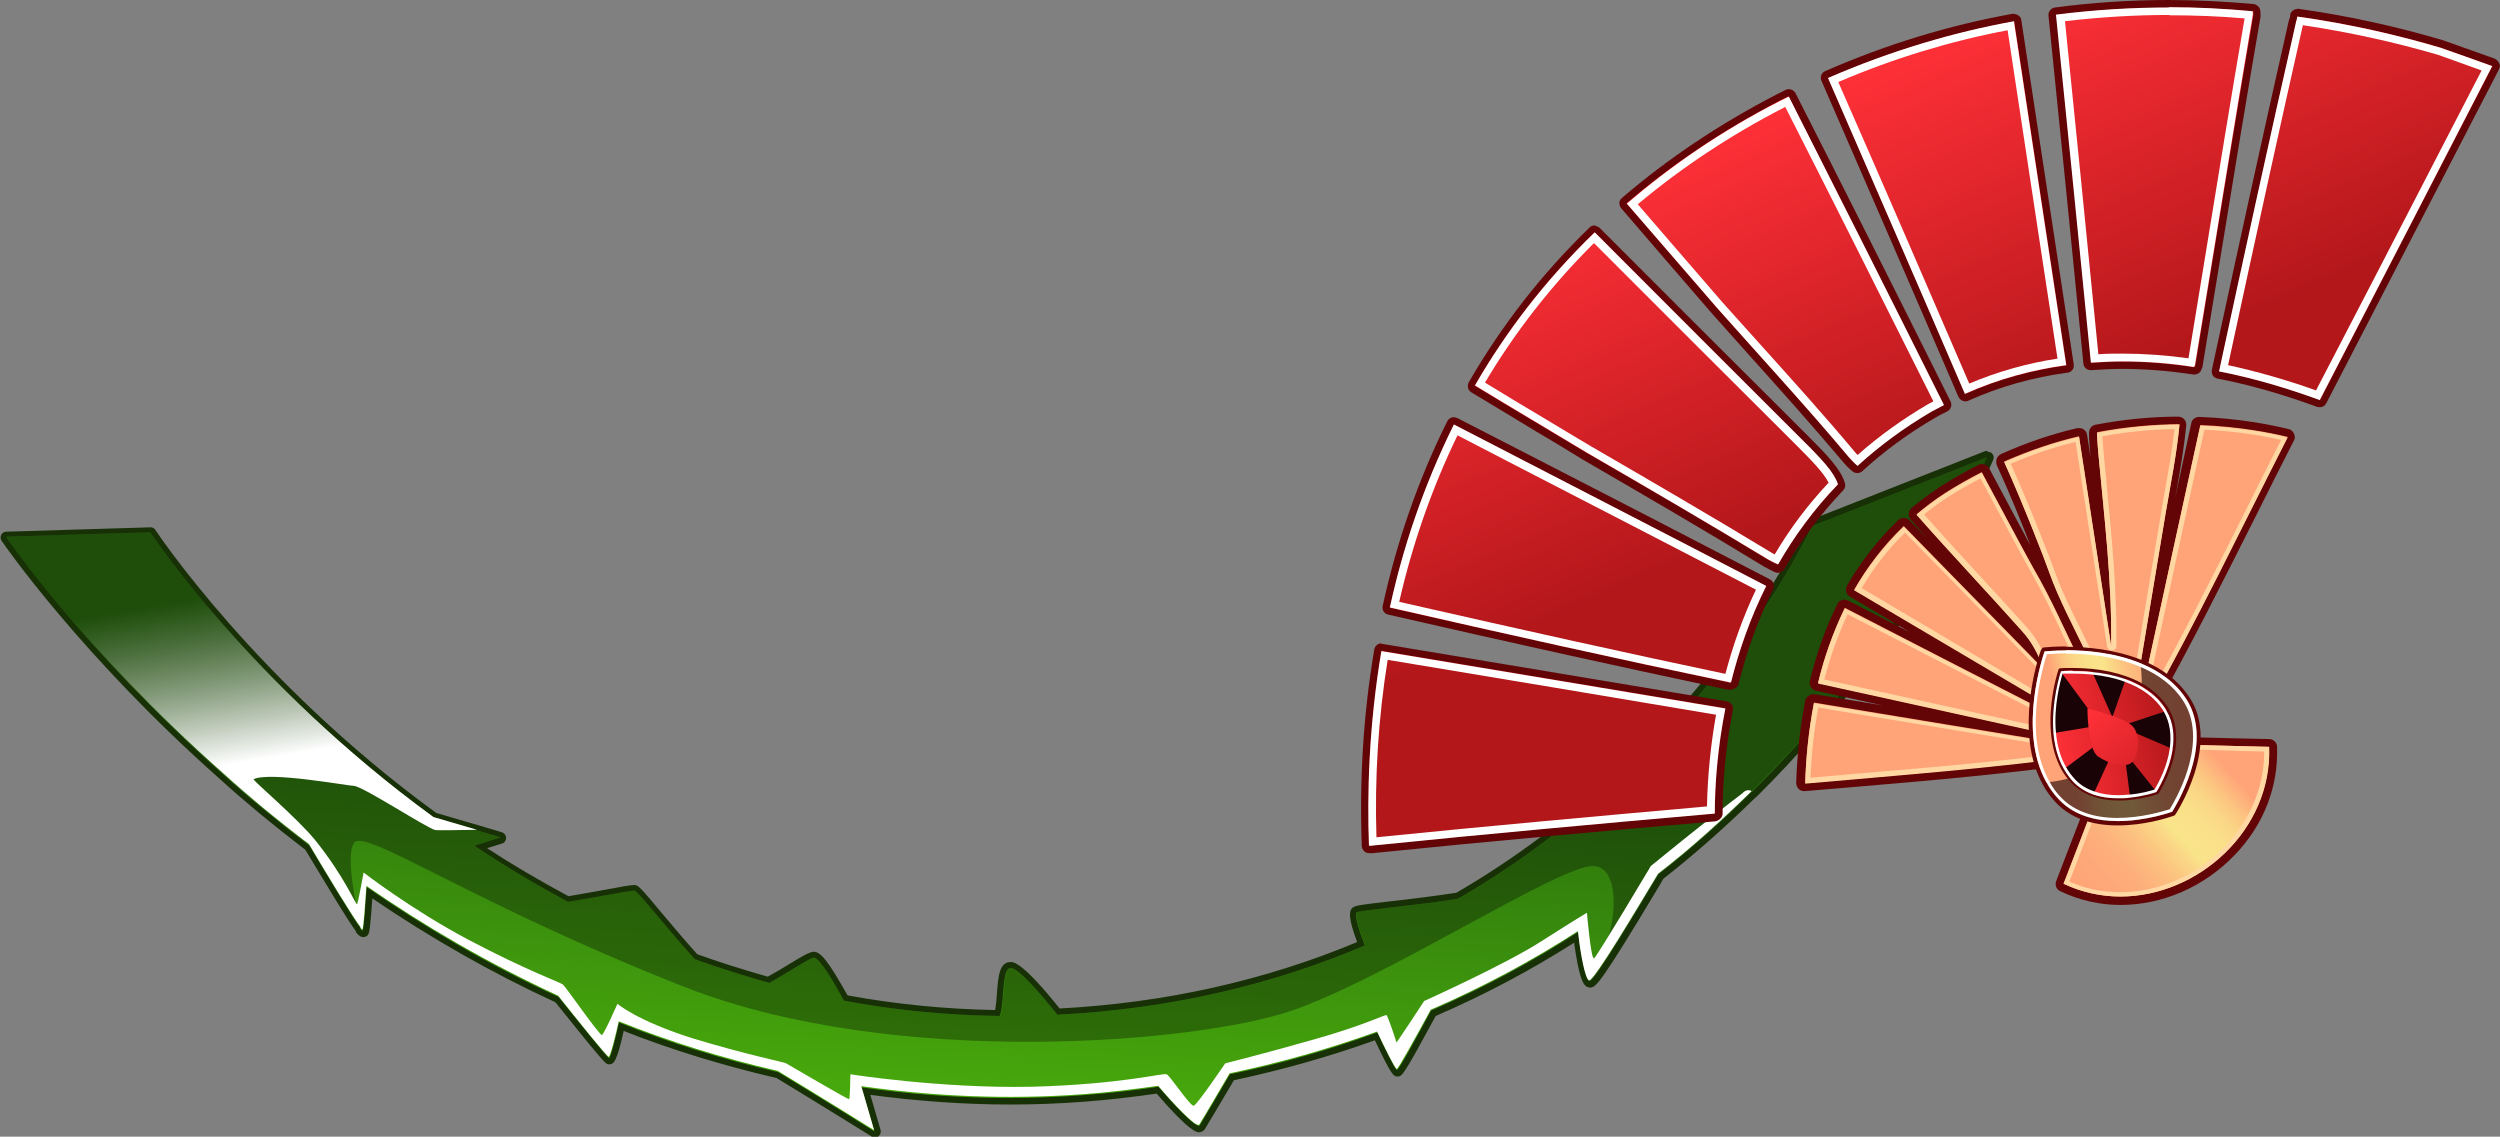 <?xml version="1.0" encoding="UTF-8"?>
<svg xmlns="http://www.w3.org/2000/svg" xmlns:xlink="http://www.w3.org/1999/xlink" viewBox="0 0 80.17 36.45">
  <rect x="0" y="0" width="80.17" height="36.45" fill="#808080" stroke="none"/>
  <defs>
    <style>
      .cls-1 {
        fill: #ffd7a3;
      }

      .cls-2 {
        fill: url(#linear-gradient-8);
      }

      .cls-3 {
        fill: url(#linear-gradient-7);
      }

      .cls-4 {
        fill: url(#linear-gradient-5);
      }

      .cls-5 {
        fill: url(#linear-gradient-6);
      }

      .cls-6 {
        fill: url(#linear-gradient-9);
      }

      .cls-7 {
        fill: url(#linear-gradient-4);
      }

      .cls-8 {
        fill: url(#linear-gradient-3);
      }

      .cls-9 {
        opacity: .61;
      }

      .cls-9, .cls-10, .cls-11, .cls-12, .cls-13 {
        mix-blend-mode: overlay;
      }

      .cls-9, .cls-12 {
        fill: #1a0306;
      }

      .cls-14 {
        fill: #630506;
      }

      .cls-15 {
        fill: #183006;
      }

      .cls-16 {
        fill: url(#linear-gradient);
      }

      .cls-17 {
        isolation: isolate;
      }

      .cls-10 {
        fill: url(#linear-gradient-2);
      }

      .cls-18 {
        fill: #fff;
      }

      .cls-19 {
        fill: url(#linear-gradient-10);
      }

      .cls-20 {
        fill: url(#linear-gradient-11);
      }

      .cls-21 {
        fill: url(#linear-gradient-12);
      }

      .cls-22 {
        fill: url(#linear-gradient-13);
      }

      .cls-23 {
        fill: url(#linear-gradient-14);
      }

      .cls-13 {
        opacity: .32;
      }
    </style>
    <linearGradient id="linear-gradient" x1="30.51" y1="42.57" x2="31.5" y2="24.19" gradientUnits="userSpaceOnUse">
      <stop offset=".15" stop-color="#53bf0b"/>
      <stop offset="1" stop-color="#2c730e"/>
    </linearGradient>
    <linearGradient id="linear-gradient-2" x1="28.21" y1="21.47" x2="26.37" y2="10.52" gradientUnits="userSpaceOnUse">
      <stop offset=".04" stop-color="#fff"/>
      <stop offset=".53" stop-color="#bfbfbf" stop-opacity="0"/>
    </linearGradient>
    <linearGradient id="linear-gradient-3" x1="58.19" y1="2.44" x2="63.17" y2="13.89" gradientUnits="userSpaceOnUse">
      <stop offset=".2" stop-color="#ffa478"/>
      <stop offset=".23" stop-color="#feb07b"/>
      <stop offset=".29" stop-color="#fcc781"/>
      <stop offset=".35" stop-color="#fad786"/>
      <stop offset=".42" stop-color="#fae089"/>
      <stop offset=".52" stop-color="#fae48a"/>
      <stop offset=".56" stop-color="#fad886"/>
      <stop offset=".65" stop-color="#fcc180"/>
      <stop offset=".75" stop-color="#fdb07b"/>
      <stop offset=".86" stop-color="#fea778"/>
      <stop offset="1" stop-color="#ffa478"/>
    </linearGradient>
    <linearGradient id="linear-gradient-4" x1="-785.29" y1="188.43" x2="-782.06" y2="195.84" gradientTransform="translate(-570.69 -465.41) rotate(-156.26) scale(1 -1)" xlink:href="#linear-gradient-3"/>
    <linearGradient id="linear-gradient-5" x1="-98.61" y1="-143.98" x2="-93.84" y2="-141.58" gradientTransform="translate(231.95 75.42) rotate(-38.46)" xlink:href="#linear-gradient-3"/>
    <linearGradient id="linear-gradient-6" x1="-97.99" y1="-143.68" x2="-94.51" y2="-141.94" gradientTransform="translate(231.95 75.42) rotate(-38.46)" gradientUnits="userSpaceOnUse">
      <stop offset="0" stop-color="#ff3038"/>
      <stop offset="1" stop-color="#b3171a"/>
    </linearGradient>
    <linearGradient id="linear-gradient-7" x1="-96.45" y1="-143.76" x2="-96.23" y2="-139.01" xlink:href="#linear-gradient-6"/>
    <linearGradient id="linear-gradient-8" x1="71.23" y1="-2.91" x2="76.17" y2="8.46" gradientTransform="matrix(1,0,0,1,0,0)" xlink:href="#linear-gradient-6"/>
    <linearGradient id="linear-gradient-9" x1="66.67" y1="-.86" x2="71.61" y2="10.49" gradientTransform="matrix(1,0,0,1,0,0)" xlink:href="#linear-gradient-6"/>
    <linearGradient id="linear-gradient-10" x1="61.52" y1="1.4" x2="66.47" y2="12.78" gradientTransform="matrix(1,0,0,1,0,0)" xlink:href="#linear-gradient-6"/>
    <linearGradient id="linear-gradient-11" x1="54.87" y1="4.29" x2="59.82" y2="15.67" gradientTransform="matrix(1,0,0,1,0,0)" xlink:href="#linear-gradient-6"/>
    <linearGradient id="linear-gradient-12" x1="49.85" y1="6.45" x2="54.79" y2="17.81" gradientTransform="matrix(1,0,0,1,0,0)" xlink:href="#linear-gradient-6"/>
    <linearGradient id="linear-gradient-13" x1="45.81" y1="8.11" x2="50.76" y2="19.5" gradientTransform="matrix(1,0,0,1,0,0)" xlink:href="#linear-gradient-6"/>
    <linearGradient id="linear-gradient-14" x1="42.8" y1="9.23" x2="47.77" y2="20.67" gradientTransform="matrix(1,0,0,1,0,0)" xlink:href="#linear-gradient-6"/>
  </defs>
  <g class="cls-17">
    <g id="Layer_2" data-name="Layer 2">
      <g id="Layer_1-2" data-name="Layer 1">
        <g>
          <g>
            <path class="cls-16" d="M28.05,36.36s-.03,0-.05-.01c0,0-1.74-1.08-3.09-1.9-1.72-.39-3.41-.92-4.99-1.54-.24,1.1-.33,1.1-.39,1.1-.07-.01-.11-.03-1.69-2-2.04-.93-4.07-2.08-6-3.4-.06.94-.09,1.21-.13,1.27,0,.02-.04.02-.07.02,0,0-.04,0-.04,0-.03,0-.09-.03-.1-.05-.22-.3-.76-1.2-1.28-2.06l-.35-.58c-1.05-.82-1.97-1.59-2.77-2.32C2.64,20.93.13,17.29.11,17.26c-.02-.03-.02-.06,0-.09.02-.03.05-.05.08-.05l4.63-.14c.11.09,3.34,4.95,9.14,9.17l2.1.62s.07.05.07.09-.03.08-.06.09l-.66.21c.84.56,1.77,1.11,2.83,1.68.35-.07.81-.16,1.2-.23.52-.09.8-.14.89-.14.1.01.2.11.85.89.34.41.75.89,1.15,1.33.64.22,1.37.46,2.35.74.19-.13.46-.3.7-.44.38-.24.59-.36.7-.38h0c.21,0,.47.35,1.08,1.43,1.52.25,3.17.41,4.84.44.05-.16.06-.4.08-.63.03-.47.07-.91.35-.91.31,0,1.11.96,1.56,1.53,3.39-.21,6.67-.95,9.67-2.21-.36-.94-.28-1.06-.16-1.11.07-.03.35-.07,1.14-.16.64-.07,1.45-.17,2.13-.28,7.87-4.57,11.24-11.83,11.28-11.9l5.66-2.26s.02,0,.03,0c.02,0,.05,0,.07.03.03.03.03.07.02.1-.02.05-2.23,5.49-7.56,10.77-1.05,1.02-2.03,1.89-3.02,2.66l-.13.23c-1.64,2.73-1.98,3.22-2.14,3.22-.04,0-.12-.07-.14-.1-.13-.22-.25-.99-.3-1.41-1.45.93-3,1.75-4.61,2.45-1,1.91-1.05,1.91-1.12,1.91-.07,0-.12,0-.68-1.18-1.49.54-3.06.98-4.66,1.32-.25.49-.82,1.46-.91,1.6-.02.03-.08.06-.11.06-.23,0-.95-.81-1.36-1.29-.71.15-1.5.24-2.34.3-.78.06-1.57.08-2.35.08-1.52,0-3.08-.11-4.62-.32l.37,1.27s0,.08-.03.1c-.02.01-.04.02-.06.02Z"/>
            <path class="cls-15" d="M63.72,14.65c-.13.32-2.37,5.61-7.53,10.74h-.01c-.9.89-1.9,1.8-3,2.65-.7,1.16-2.04,3.42-2.21,3.42-.01,0-.04-.03-.05-.05-.13-.22-.26-1.05-.31-1.52-1.43.93-3.01,1.78-4.72,2.52-.45.84-1.03,1.9-1.09,1.9s-.4-.71-.63-1.2c-1.49.54-3.06,1-4.73,1.34-.31.53-.88,1.5-.97,1.64,0,0-.02.01-.03.01-.17,0-.87-.76-1.29-1.25-.79.12-1.59.21-2.42.27-.79.06-1.58.09-2.35.09-1.64,0-3.22-.12-4.75-.34l.41,1.41s-1.74-1.09-3.09-1.9c-1.78-.41-3.49-.94-5.1-1.59-.09.43-.27,1.14-.32,1.14-.05-.01-.96-1.14-1.62-1.96-2.25-1.03-4.3-2.24-6.15-3.52-.04.57-.09,1.33-.13,1.4-.01,0-.03-.01-.06-.05v-.03c-.26-.32-1.02-1.62-1.62-2.6-.01-.03-.03-.04-.04-.06-.98-.75-1.91-1.51-2.75-2.27C2.65,20.82.19,17.21.19,17.21l4.63-.14s3.21,4.87,9.09,9.15l1.4.41.74.22-.84.27c.93.63,1.94,1.23,3,1.8.88-.14,1.98-.36,2.13-.36,0,0,0,0,.01,0,.1.01,1.05,1.23,1.93,2.2.78.28,1.58.53,2.39.76.62-.34,1.27-.79,1.43-.81,0,0,0,0,0,0,.19,0,.63.77.97,1.38,1.59.3,3.26.47,4.99.49.17-.43.04-1.54.36-1.54.25,0,1.01.89,1.49,1.5,3.77-.19,7.04-1.02,9.86-2.22-.17-.43-.37-1.02-.25-1.07.14-.06,1.94-.22,3.24-.43,8.03-4.65,11.35-11.95,11.35-11.95l5.61-2.21M63.72,14.46s-.05,0-.07.01l-5.61,2.21s-.08.05-.1.1c-.03.07-3.38,7.29-11.24,11.85-.67.1-1.45.2-2.09.27-.86.1-1.08.13-1.17.17-.22.09-.2.38.08,1.14-2.94,1.23-6.15,1.95-9.54,2.13-1.19-1.49-1.48-1.49-1.57-1.49-.37,0-.4.48-.44,1-.01.19-.03.39-.06.54-1.61-.03-3.21-.19-4.73-.47-.62-1.1-.86-1.4-1.09-1.4-.16.02-.36.14-.77.39-.21.13-.46.28-.7.41-.91-.26-1.62-.49-2.26-.72-.39-.43-.79-.91-1.12-1.3-.7-.84-.77-.91-.89-.92,0,0,0,0,0,0-.13,0-.4.05-.93.15-.37.07-.8.14-1.19.21-.98-.53-1.83-1.03-2.61-1.54l.48-.15c.08-.02.13-.1.13-.18,0-.08-.05-.15-.13-.18l-.74-.22-1.37-.4c-5.77-4.2-8.98-9.03-9.01-9.08-.03-.05-.09-.08-.15-.08,0,0,0,0,0,0l-4.63.14c-.07,0-.13.04-.16.1-.03.06-.03.13.01.19.02.04,2.53,3.68,7.01,7.65.79.72,1.71,1.48,2.73,2.26,0,0,0,0,0,0l.37.61c.5.83,1.02,1.69,1.25,2,0,.03.02.06.04.08.05.05.11.11.2.11.07,0,.13-.03.16-.09.04-.07.06-.19.13-1.15,1.88,1.28,3.85,2.4,5.87,3.33,1.57,1.96,1.61,1.97,1.69,1.99.01,0,.02,0,.03,0,.15,0,.25-.07.47-1.07,1.54.61,3.19,1.11,4.9,1.51,1.34.81,3.06,1.88,3.06,1.88.03.02.06.03.1.03.04,0,.08-.01.11-.04.06-.05.09-.13.07-.2l-.33-1.13c1.5.2,3.01.31,4.49.31.78,0,1.58-.03,2.36-.09.8-.06,1.56-.15,2.33-.26,1.07,1.24,1.29,1.24,1.36,1.24.06,0,.15-.04.18-.09.1-.16.7-1.17.94-1.58,1.56-.33,3.07-.76,4.52-1.28.55,1.16.6,1.16.73,1.16.14,0,.17,0,1.22-1.94,1.55-.67,3.04-1.46,4.44-2.35.05.39.16,1.07.3,1.3,0,.01.08.14.21.14.19,0,.34-.13,2.23-3.28l.12-.21c.97-.76,1.94-1.61,2.96-2.61.02,0,.03-.02.04-.03,5.34-5.3,7.55-10.75,7.58-10.8.03-.07.01-.15-.04-.2-.04-.04-.08-.05-.13-.05h0ZM63.72,14.83h0,0Z"/>
          </g>
          <path class="cls-13" d="M63.73,14.63s-3.02,7.47-10.56,13.4c-.7,1.16-2.04,3.42-2.21,3.42-.01,0-.04-.03-.05-.05.98-1.2,1.18-3.63.17-3.63-1.12,0-6.69,3.64-9.69,4.65-3,1.02-12.68,1.87-19.41-.76-6.75-2.65-10.25-5.1-10.62-4.64-.31.39.09,2.18.22,2.73-.26-.34-1.06-1.67-1.65-2.66C3.66,22.31.19,17.21.19,17.21l4.63-.14s3.21,4.87,9.09,9.15l2.13.63-.84.27c.93.63,1.94,1.23,3,1.8.9-.14,2.04-.37,2.15-.36.1.01,1.05,1.23,1.93,2.2.78.28,1.58.53,2.39.76.62-.34,1.27-.79,1.43-.81.18-.03.63.76.98,1.38,1.59.3,3.26.47,4.99.49.17-.43.04-1.54.36-1.54.25,0,1.01.89,1.49,1.5,3.77-.19,7.04-1.02,9.86-2.22-.17-.43-.37-1.02-.25-1.07.14-.06,1.94-.22,3.24-.43,8.03-4.65,11.35-11.95,11.35-11.95l5.62-2.22Z"/>
          <path class="cls-10" d="M55.9,25.42c-1.24.94-2.96,2.35-2.96,2.35,0,0-1.72,2.89-1.82,2.96-.1.08-.23-1.46-.23-1.46,0,0-.31.18-1.47.92-1.15.74-3.75,1.91-3.75,1.91,0,0-.87,1.33-.89,1.33,0-.03-.28-.87-.32-.88-.08,0-.81.36-2.35.79-1.58.45-2.82.76-2.82.76,0,0-.9,1.33-1.01,1.36-.13,0-.76-.97-.87-1.01-.12-.05-1.41.32-4.32.4-2.91.06-5.82-.4-5.82-.4,0,0-.01.78-.04.8-.06,0-1.96-1.12-2.02-1.15-.05-.04-1.25-.27-3.02-.81-1.77-.56-2.39-1.1-2.39-1.1,0,0-.44,1-.5,1-.09,0-1.16-1.55-1.25-1.62s-1.16-.45-3.02-1.43c-1.85-.98-3.37-2.16-3.37-2.16,0,0-.17.94-.21,1.02-.05,0-.42-.92-1.36-2.08-.57-.69-1.89-1.81-1.96-1.93.49-.26,3.02.21,3.21.21.28,0,2.41,1.4,2.63,1.42.12.01.75,0,1.33-.01l-1.4-.41c-5.88-4.28-9.09-9.15-9.09-9.15l-4.63.14s2.47,3.62,6.98,7.61c.84.76,1.77,1.53,2.75,2.27.59,1,1.4,2.33,1.65,2.66v.03s.05.05.06.05c.04-.06.09-.83.13-1.4,1.85,1.28,3.9,2.48,6.15,3.52.66.83,1.56,1.95,1.62,1.96.05,0,.23-.71.32-1.14,1.62.65,3.32,1.18,5.1,1.59,1.34.81,3.09,1.9,3.09,1.9l-.41-1.41c2.25.32,4.61.44,7.1.26.83-.06,1.63-.16,2.42-.27.45.53,1.23,1.37,1.32,1.24.09-.14.66-1.11.97-1.64,1.67-.35,3.24-.8,4.73-1.34.23.49.58,1.2.63,1.2s.63-1.06,1.09-1.9c1.71-.74,3.28-1.59,4.72-2.52.05.48.18,1.31.31,1.53.01.03.04.05.05.05.17,0,1.51-2.26,2.21-3.42,1.1-.85,2.09-1.76,3-2.65-.08-.05-.17-.04-.27.04Z"/>
        </g>
        <g>
          <g>
            <g>
              <path class="cls-8" d="M57.91,25.24s-.06-.01-.09-.04c-.03-.03-.04-.06-.04-.1.02-.88.12-1.75.29-2.6.01-.06.07-.11.13-.11,0,0,7.01,1.15,7.01,1.15l-6.91-1.52s-.06-.03-.08-.06c-.02-.03-.02-.07-.02-.1.21-.85.5-1.67.87-2.44.02-.03.04-.06.08-.07.01,0,.03,0,.04,0,.02,0,.04,0,.06.01l5.9,3.03-5.72-3.38c-.06-.04-.08-.12-.05-.18.44-.76.98-1.46,1.61-2.07.03-.02.06-.04.09-.04s.07.01.09.04l4,4.08c-.11-.21-.24-.39-.39-.55-.49-.54-.98-1.08-1.47-1.62-.65-.7-1.29-1.4-1.92-2.12-.02-.03-.03-.06-.03-.1,0-.04.02-.07.05-.09.32-.27.63-.5.94-.7.39-.25.78-.47,1.17-.67.02,0,.04-.01.06-.01.05,0,.09.02.11.07.61,1.15,1.5,2.82,1.66,3.1.4.69.75,1.42,1.08,2.12.11.24.23.48.35.73l.03-.02c-.11-.23-.23-.46-.34-.7-.31-.63-.64-1.28-.87-1.96-.11-.32-.84-2.2-1.43-3.49-.01-.03-.02-.07,0-.1.01-.03.04-.06.07-.07.8-.35,1.61-.63,2.42-.82,0,0,.02,0,.03,0,.03,0,.05,0,.07.02.03.02.05.05.06.09l.72,4.71c-.06-1-.15-1.99-.25-2.96l-.11-1.17c-.02-.25-.04-.47-.04-.67,0-.06.04-.12.11-.13.88-.17,1.77-.26,2.66-.26h0s.07.02.1.04c.02.03.04.06.03.1-.07.7-.19,1.4-.31,2.07l-.13.74-.78,4.7,1.64-7.55c.01-.06.07-.1.13-.1h0c1.33.05,2.34.26,2.83.38.04,0,.07.04.09.07.02.04.02.08,0,.11-.4.79-.8,1.58-1.19,2.35-1.11,2.21-2.15,4.29-3.31,6.34-.43.77-1.42,1.48-2.19,1.59-2.37.33-4.72.53-7.21.74,0,0-1.68.15-1.69.15Z"/>
              <path class="cls-14" d="M69.89,13.62c-.09.94-.28,1.87-.44,2.81-.27,1.64-.55,3.28-.82,4.92.08.01.16.03.24.04.55-2.55,1.11-5.11,1.69-7.76,1.27.05,2.26.25,2.8.38-1.54,3.02-2.93,5.91-4.49,8.69-.39.7-1.33,1.41-2.1,1.52-2.91.4-5.85.62-8.88.89.02-.76.1-1.64.28-2.58,2.65.44,5.22.86,7.77,1.28.01-.07.02-.14.04-.22-2.53-.56-5.07-1.11-7.68-1.69.19-.8.48-1.62.86-2.41,2.19,1.13,4.31,2.22,6.42,3.3.04-.07.07-.13.11-.2-2.06-1.22-4.13-2.45-6.23-3.68.42-.73.94-1.42,1.59-2.04,1.53,1.57,3.02,3.08,4.49,4.59-.16-.47-.38-.89-.69-1.23-1.12-1.25-2.28-2.47-3.39-3.74.29-.24.6-.48.93-.69.39-.25.77-.46,1.16-.66.61,1.15,1.51,2.82,1.67,3.1.56.96,1,1.98,1.49,2.98.08-.06.16-.12.24-.18-.43-.91-.92-1.8-1.25-2.74-.12-.35-.85-2.22-1.43-3.5.82-.36,1.62-.63,2.4-.81.34,2.24.68,4.48,1.03,6.72.03-2.08-.22-4.13-.41-6.18-.02-.25-.04-.47-.04-.67.94-.18,1.83-.25,2.64-.26M69.89,13.36h0c-.9,0-1.8.09-2.69.26-.13.02-.21.14-.21.26,0,.2.02.43.04.68,0,.06.01.12.02.18l-.12-.79c-.01-.07-.05-.14-.11-.18-.04-.03-.09-.04-.15-.04-.02,0-.04,0-.06,0-.82.19-1.64.47-2.44.83-.06.03-.11.08-.14.15-.02.07-.02.14,0,.2.37.8.79,1.83,1.08,2.58-.28-.52-.72-1.35-1.32-2.47-.05-.09-.14-.14-.23-.14-.04,0-.08,0-.12.03-.43.22-.82.44-1.18.67-.32.21-.64.44-.96.71-.05.05-.09.11-.09.18s.02.14.06.19c.18.2.35.4.53.6l-.56-.57c-.05-.05-.12-.08-.19-.08s-.13.02-.18.07c-.64.62-1.2,1.33-1.64,2.1-.07.12-.03.28.09.35l1.92,1.14-1.97-1.01s-.08-.03-.12-.03c-.03,0-.06,0-.08.01-.07.02-.12.07-.15.13-.38.77-.67,1.6-.88,2.46-.02.07,0,.14.03.2s.1.1.16.12l2.14.47-2.18-.36s-.03,0-.04,0c-.12,0-.23.09-.26.21-.17.86-.26,1.74-.29,2.63,0,.07.03.15.08.2.05.05.11.07.18.07,0,0,.02,0,.02,0l1.66-.14c2.49-.21,4.85-.42,7.23-.75.81-.11,1.84-.85,2.29-1.65,1.16-2.06,2.2-4.14,3.31-6.34.39-.78.78-1.56,1.19-2.36.04-.07.04-.15,0-.23-.03-.07-.1-.13-.17-.14-.49-.12-1.51-.34-2.86-.39,0,0,0,0-.01,0-.12,0-.23.08-.25.2l-.51,2.36c.01-.07.02-.14.04-.21.12-.68.24-1.38.31-2.08,0-.07-.02-.15-.07-.2-.05-.05-.12-.08-.19-.08h0ZM69.89,13.88h0,0Z"/>
            </g>
            <g>
              <path class="cls-7" d="M68,28.88c-.66,0-1.29-.14-1.88-.42-.06-.03-.09-.1-.06-.16l.34-.88c.43-1.1.85-2.21,1.3-3.31.07-.17.31-.39.5-.39,1.19.01,2.38.04,3.56.07l1.01.03c.07,0,.12.06.13.12.05,1.24-.42,2.44-1.33,3.38-.96.99-2.26,1.56-3.57,1.56h0Z"/>
              <path class="cls-14" d="M68.19,23.85h0c1.53.02,3.05.06,4.57.1.1,2.67-2.28,4.8-4.77,4.8-.61,0-1.23-.13-1.82-.41.54-1.39,1.07-2.79,1.63-4.19.05-.14.25-.3.38-.3M68.19,23.59c-.25,0-.54.25-.62.47-.44,1.09-.86,2.19-1.28,3.28l-.35.91c-.05.13,0,.27.13.33.61.29,1.26.44,1.93.44,1.35,0,2.68-.58,3.66-1.6.93-.96,1.41-2.2,1.36-3.47,0-.14-.12-.25-.25-.25l-.94-.02c-1.2-.03-2.42-.06-3.63-.08h0Z"/>
            </g>
          </g>
          <g class="cls-11">
            <path class="cls-1" d="M69.73,13.77c-.07.63-.18,1.27-.29,1.88-.04.25-.09.5-.13.75l-.54,3.22-.28,1.7c-.01.08.04.16.12.17l.16.03h.08s.02.02.03.02c.07,0,.13-.05.15-.12l.43-1.98,1.23-5.66c1.1.05,1.96.21,2.46.33-.38.74-.74,1.47-1.1,2.19-1.1,2.2-2.15,4.28-3.3,6.32-.39.69-1.3,1.35-1.99,1.45-2.37.33-4.72.53-7.21.74-.49.04-.99.09-1.49.13.03-.76.11-1.51.25-2.25l3.5.58,4.13.68s.02,0,.02,0c.07,0,.14-.05.15-.12l.04-.22c.01-.08-.04-.15-.12-.17l-7.53-1.65c.19-.73.44-1.43.75-2.09l3.33,1.71,2.96,1.52s.05.02.07.02c.05,0,.1-.03.13-.08l.05-.09.06-.11c.04-.07.02-.16-.05-.2l-6.1-3.61c.38-.65.85-1.25,1.39-1.78l1,1.02,3.38,3.46s.07.05.11.05c.03,0,.05,0,.08-.02.06-.04.09-.11.06-.18-.18-.53-.42-.95-.72-1.29-.49-.54-.98-1.08-1.48-1.62-.6-.65-1.22-1.33-1.82-2,.27-.22.53-.41.8-.58.31-.2.65-.39,1.01-.58.96,1.79,1.48,2.77,1.6,2.97.39.68.74,1.4,1.07,2.11.14.29.27.58.41.86.02.04.06.07.1.08.01,0,.02,0,.04,0,.03,0,.06,0,.09-.03l.24-.18c.06-.04.08-.12.05-.18-.13-.27-.26-.53-.39-.8-.31-.62-.63-1.27-.86-1.93-.11-.31-.8-2.09-1.38-3.37.68-.29,1.38-.53,2.08-.7l.49,3.18.52,3.38c.01.07.07.13.15.13,0,0,0,0,.01,0,.08,0,.14-.07.14-.15.02-1.7-.14-3.39-.3-5.03-.04-.39-.07-.77-.11-1.16-.02-.19-.03-.37-.04-.53.77-.14,1.54-.22,2.32-.23M69.89,13.62c-.8,0-1.69.08-2.64.26,0,.2.02.42.04.67.19,2.05.44,4.09.41,6.18-.34-2.24-.68-4.48-1.03-6.72-.78.18-1.58.45-2.4.81.58,1.27,1.31,3.15,1.43,3.5.33.94.83,1.83,1.25,2.74-.08.06-.16.12-.24.18-.49-1-.93-2.02-1.49-2.98-.16-.28-1.05-1.95-1.67-3.1-.38.2-.77.41-1.16.66-.34.21-.64.45-.93.69,1.11,1.26,2.27,2.48,3.39,3.74.31.34.53.76.69,1.23-1.47-1.5-2.95-3.02-4.49-4.59-.65.63-1.18,1.32-1.59,2.04,2.1,1.24,4.16,2.46,6.23,3.68-.04.07-.07.13-.11.2-2.11-1.08-4.23-2.18-6.42-3.3-.39.79-.67,1.61-.86,2.41,2.61.57,5.15,1.13,7.68,1.69-.01.07-.02.14-.04.22-2.55-.42-5.12-.84-7.77-1.28-.18.94-.26,1.82-.28,2.58,3.03-.27,5.97-.49,8.88-.89.77-.11,1.71-.82,2.1-1.52,1.57-2.78,2.95-5.67,4.49-8.69-.54-.14-1.53-.33-2.8-.38-.58,2.65-1.14,5.21-1.69,7.76-.08-.01-.16-.03-.24-.04.27-1.64.55-3.28.82-4.92.16-.93.35-1.87.44-2.81h0Z"/>
            <path class="cls-1" d="M68.19,24c1.21.01,2.44.04,3.62.08l.8.02c0,1.11-.44,2.18-1.25,3.03-.9.94-2.13,1.48-3.37,1.48-.57,0-1.12-.11-1.63-.34l.3-.78c.42-1.09.84-2.19,1.28-3.28.04-.09.19-.21.24-.21M68.19,23.85c-.13,0-.33.17-.38.3-.56,1.39-1.1,2.8-1.63,4.19.59.28,1.21.41,1.82.41,2.49,0,4.87-2.13,4.77-4.8-1.51-.04-3.04-.08-4.57-.1h0Z"/>
          </g>
          <g>
            <g>
              <path class="cls-4" d="M67.91,26.41c-.82,0-1.47-.23-1.91-.69-.17-.17-.31-.37-.43-.59-.96-1.72-.07-4.23-.06-4.25.01-.01.04-.03.06-.03h0s.04,0,.05,0c-.01-.03.25-.06.63-.06.63,0,1.57.07,2.42.42.66.27,1.17.67,1.5,1.18.5.77.35,1.72.14,2.38-.22.69-.56,1.23-.6,1.29-.25.1-.99.33-1.8.33Z"/>
              <path class="cls-14" d="M66.25,20.86c.61,0,1.55.07,2.39.42.58.23,1.11.6,1.47,1.16.47.72.36,1.61.13,2.32-.23.71-.57,1.25-.59,1.27h0s-.84.3-1.74.3c-.65,0-1.36-.15-1.87-.67-.17-.18-.31-.37-.42-.57-.93-1.67-.09-4.1-.06-4.2h0s0,0,0,0h0s.29-.03.68-.03M66.25,20.73c-.36,0-.6.02-.67.03,0,0,0,0-.01,0-.03,0-.06,0-.08.03-.02.02-.04.05-.05.08-.07.19-.87,2.61.07,4.29.12.23.27.42.44.6.46.47,1.12.71,1.96.71s1.56-.23,1.77-.3c.01,0,.04-.02.05-.02,0,0,.02-.02.03-.03,0,0,.37-.56.61-1.31.31-.97.26-1.81-.15-2.43-.34-.53-.85-.93-1.53-1.21-.86-.35-1.8-.43-2.44-.43h0Z"/>
            </g>
            <path class="cls-9" d="M70.11,22.44c.47.72.36,1.61.13,2.32-.23.71-.57,1.25-.59,1.27h0c-.05.02-2.41.87-3.61-.37-.17-.18-.31-.37-.42-.57.78-.07,1.6-.35,2.25-1.05.77-.82.89-1.85.77-2.77.58.23,1.11.6,1.47,1.16Z"/>
            <g>
              <g>
                <g>
                  <path class="cls-5" d="M67.92,25.64c-.3,0-.57-.04-.8-.13-.26-.08-.48-.22-.66-.41-.13-.13-.23-.27-.31-.42-.19-.33-.3-.71-.35-1.18-.08-.94.18-1.83.24-2,.06-.04.21-.05.43-.05.17,0,.39,0,.63.04.38.04.76.12,1.09.23.59.21,1.03.54,1.31.97.24.42.31.84.23,1.33-.09.59-.36,1.11-.51,1.37-.17.08-.5.18-.9.22-.12.01-.25.02-.38.02Z"/>
                  <path class="cls-14" d="M66.47,21.51c.17,0,.38,0,.62.03.33.03.71.1,1.08.23.5.18.97.47,1.28.95l.04.07c.23.39.25.83.19,1.23-.11.73-.51,1.35-.52,1.37h0s0,0,0,0h0s0,0,0,0c-.02,0-.38.13-.85.18-.12.01-.25.02-.38.02-.26,0-.53-.03-.79-.12-.23-.08-.46-.21-.64-.4-.12-.13-.22-.26-.3-.41-.21-.36-.31-.76-.34-1.16-.09-.99.22-1.93.24-1.98h0s0,0,0,0h0s0,0,0,0c.02,0,.16-.02.38-.02M66.47,21.42c-.18,0-.32,0-.37.01,0,0,0,0-.01,0,0,0-.01,0-.02,0,0,0-.02,0-.03.01-.01,0-.02.02-.03.03,0,.01-.01.03-.01.04-.07.22-.31,1.08-.23,1.99.04.47.16.86.35,1.2.08.14.19.29.32.42.19.19.42.34.68.42.24.09.51.13.81.13.13,0,.26,0,.39-.02.4-.04.72-.13.85-.18,0,0,0,0,.01,0,.02,0,.03-.02.05-.03,0,0,0,0,.01-.01,0,0,0,0,0-.01.16-.27.43-.8.52-1.39.07-.5,0-.93-.2-1.28l-.04-.07c-.29-.44-.73-.78-1.33-.99-.34-.12-.7-.2-1.1-.24-.21-.02-.42-.03-.63-.03h0Z"/>
                </g>
                <path class="cls-12" d="M67.87,23.86l-.74,1.61c-.23-.08-.46-.21-.64-.4-.12-.13-.22-.26-.3-.41l1.43-1.07.25.26Z"/>
                <path class="cls-12" d="M68.12,24.1l1.04,1.3s-.38.13-.85.18l-.19-1.48Z"/>
                <path class="cls-12" d="M66.07,21.52h0c.22.29,1.28,1.74,1.28,1.74l-1.51.25c-.09-.99.22-1.93.24-1.98h0Z"/>
                <path class="cls-12" d="M68.17,21.77l-.43,1.23-.65-1.46c.33.03.71.1,1.08.23Z"/>
                <path class="cls-12" d="M69.49,22.79c.23.39.25.83.19,1.23l-1.45-.62-.09-.16,1.36-.45Z"/>
                <path class="cls-3" d="M66.94,22.72s0,1.31.34,1.54.84.38,1.07.2.32-.91.02-1.19-1.43-.55-1.43-.55Z"/>
              </g>
              <g class="cls-11">
                <path class="cls-18" d="M66.47,21.6c.2,0,.41.01.61.03.38.04.73.11,1.05.23.56.2.97.51,1.23.91l.04.07c.18.32.24.71.18,1.17-.08.56-.34,1.06-.49,1.31-.13.04-.43.13-.8.16-.13.01-.25.02-.37.02-.28,0-.53-.04-.76-.12-.24-.08-.44-.2-.61-.38-.12-.13-.22-.26-.29-.39-.18-.31-.29-.68-.33-1.12-.08-.84.14-1.63.21-1.89.06,0,.17,0,.31,0M66.47,21.51c-.22,0-.36.01-.38.02h0s0,0,0,0h0s0,0,0,0c-.02.05-.32.99-.24,1.98.04.4.13.8.34,1.16.08.14.18.28.3.41.19.19.41.32.64.4.26.09.53.12.79.12.13,0,.26,0,.38-.02.48-.05.83-.17.85-.18h0s0,0,0,0h0s0,0,0,0c.01-.02.41-.64.52-1.37.06-.4.04-.84-.19-1.23l-.04-.07c-.31-.48-.79-.77-1.28-.95-.37-.13-.74-.2-1.08-.23-.24-.03-.45-.03-.62-.03h0Z"/>
              </g>
            </g>
            <g class="cls-11">
              <path class="cls-18" d="M66.25,20.86v.1c.62,0,1.53.07,2.35.41.63.26,1.11.63,1.42,1.12.46.72.32,1.61.12,2.24-.2.63-.5,1.12-.56,1.22-.22.07-.92.28-1.68.28s-1.38-.22-1.79-.64c-.16-.16-.29-.34-.4-.55-.85-1.52-.19-3.69-.07-4.06.1,0,.31-.03.61-.03v-.1M66.25,20.86c-.39,0-.65.03-.68.03h0s0,0,0,0h0c-.04.1-.88,2.53.06,4.2.11.21.25.4.42.57.5.52,1.21.67,1.87.67.91,0,1.71-.29,1.74-.3h0s.36-.57.59-1.28c.23-.71.33-1.6-.13-2.32-.36-.56-.89-.92-1.47-1.16-.84-.35-1.78-.42-2.39-.42h0Z"/>
            </g>
          </g>
          <g>
            <g>
              <path class="cls-2" d="M74.35,12.94c-1.09-.4-2.17-.71-3.22-.92-.03,0-.06-.02-.08-.05s-.02-.06-.02-.09c.94-4.4,1.71-7.85,2.47-11.21l.03-.12c.01-.06.08-.14.13-.14,0,0,0,0,0,0,1.57.22,3.12.56,4.62,1l1.66.6s.06.04.07.07c.01.03.01.07,0,.1l-1.69,3.27c-1.3,2.52-2.57,4.98-3.85,7.44-.02.04-.06.06-.11.06-.01,0-.03,0-.04,0Z"/>
              <path class="cls-14" d="M73.67.53c1.73.24,3.28.61,4.6,1,.55.2,1.1.39,1.66.59-1.91,3.69-3.71,7.2-5.53,10.71-1.02-.37-2.1-.7-3.23-.92.8-3.71,1.6-7.38,2.47-11.21.01-.06.02-.11.04-.17M73.67.29c-.11,0-.21.08-.23.19v.06s-.04.11-.04.11c-.76,3.35-1.52,6.81-2.47,11.21-.01.06,0,.13.03.18s.09.09.15.1c1.04.2,2.11.51,3.2.91.03,0,.05.01.08.01.09,0,.17-.05.21-.13,1.28-2.47,2.55-4.93,3.86-7.46l1.68-3.25c.03-.06.04-.13,0-.2s-.08-.11-.14-.14l-1.66-.59c-1.52-.45-3.08-.79-4.65-1.01-.01,0-.02,0-.03,0h0Z"/>
            </g>
            <g>
              <path class="cls-6" d="M70.34,11.89c-.78-.12-1.56-.18-2.3-.18-.33,0-.66.01-.99.04h0c-.06,0-.11-.05-.12-.11-.37-3.73-.75-7.45-1.12-11.16,0-.06.04-.12.1-.13,1.2-.16,2.42-.24,3.64-.24.9,0,1.81.04,2.71.13.03,0,.06.02.08.04.02.02.03.05.03.09,0,.07,0,.1,0,.14-.45,2.61-.88,5.24-1.31,7.87l-.55,3.34c-.02.05-.1.17-.16.17,0,0,0,0,0,0Z"/>
              <path class="cls-14" d="M69.56.24c.93,0,1.83.05,2.7.13,0,.05,0,.08,0,.13-.64,3.72-1.24,7.48-1.85,11.21,0,.02-.02.05-.03.07-.76-.11-1.53-.18-2.31-.18-.33,0-.66.01-1,.04-.37-3.73-.75-7.45-1.12-11.16,1.25-.16,2.46-.23,3.63-.23M69.56,0c-1.23,0-2.46.08-3.66.24-.13.02-.22.13-.21.26.38,3.71.75,7.43,1.12,11.16.01.12.11.21.24.21,0,0,.01,0,.02,0,.32-.02.65-.04.98-.04.74,0,1.5.06,2.28.18.01,0,.02,0,.04,0,.1,0,.19-.06.22-.15.01-.03.03-.06.04-.1l.55-3.35c.43-2.63.86-5.26,1.31-7.87,0-.04,0-.08,0-.12,0-.06-.01-.14-.05-.19-.04-.05-.1-.09-.16-.1-.9-.08-1.82-.13-2.72-.13h0Z"/>
            </g>
            <g>
              <path class="cls-19" d="M63.02,12.75s-.03,0-.04,0c-.03-.01-.05-.03-.07-.06-1.44-3.35-2.88-6.66-4.39-10.13-.03-.06,0-.13.06-.16,1.93-.84,3.94-1.46,5.99-1.83,0,0,.01,0,.02,0,.02,0,.05,0,.07.02.03.02.04.05.05.08,0,0,1.28,8.43,1.68,11.04,0,.03,0,.06-.02.09-.02.03-.05.04-.08.05-1.12.15-2.21.46-3.22.91-.02,0-.03,0-.05,0Z"/>
              <path class="cls-14" d="M64.59.68c.58,3.8,1.13,7.43,1.68,11.04-1.09.15-2.18.44-3.25.92-1.44-3.35-2.88-6.66-4.39-10.13,2.03-.89,4.03-1.47,5.97-1.82M64.59.44s-.03,0-.04,0c-2.06.37-4.08.99-6.02,1.84-.12.05-.17.19-.12.31,1.51,3.47,2.95,6.78,4.39,10.13.03.06.07.1.13.13.03.01.06.02.09.02.03,0,.07,0,.1-.02,1-.45,2.07-.75,3.18-.9.06,0,.12-.04.16-.09.04-.05.05-.12.04-.18-.41-2.68-.82-5.37-1.24-8.14l-.44-2.89c0-.06-.04-.12-.1-.16-.04-.03-.09-.04-.14-.04h0Z"/>
            </g>
            <g>
              <path class="cls-20" d="M59.56,15.04s-.06,0-.08-.03c-.1-.08-.19-.18-.3-.3-.96-1.15-1.98-2.28-2.97-3.38-.42-.46-.84-.93-1.25-1.4l-2.89-3.34s-.03-.05-.03-.09.02-.06.04-.08c1.48-1.27,3.14-2.38,4.94-3.3l.28-.14s.04-.01.05-.01c.04,0,.08.02.11.06,1.65,3.25,3.3,6.53,4.97,9.88.03.06,0,.13-.05.16l-.14.07c-.08.04-.16.08-.24.13-.85.49-1.65,1.08-2.37,1.73-.02.02-.05.03-.08.03Z"/>
              <path class="cls-14" d="M57.36,3.1c1.65,3.25,3.3,6.53,4.97,9.88-.13.07-.26.13-.38.2-.91.53-1.69,1.12-2.39,1.75-.09-.08-.19-.17-.29-.29-1.36-1.62-2.8-3.18-4.22-4.78-.93-1.08-1.89-2.18-2.89-3.34,1.4-1.2,3.02-2.31,4.91-3.29.09-.05.19-.09.28-.14M57.36,2.86s-.07,0-.11.03l-.12.06c-.05.03-.11.05-.16.08-1.8.93-3.47,2.04-4.96,3.32-.05.04-.08.1-.08.16,0,.06.02.12.06.17l1.48,1.72,1.4,1.62c.42.47.83.93,1.24,1.39.99,1.1,2.01,2.24,2.98,3.39.11.13.21.23.31.31.04.04.1.06.16.06s.11-.02.16-.06c.71-.65,1.5-1.23,2.35-1.72.08-.05.16-.09.24-.13l.14-.07c.11-.06.16-.2.1-.32-1.88-3.77-3.46-6.91-4.97-9.88-.04-.08-.13-.13-.21-.13h0Z"/>
            </g>
            <g>
              <path class="cls-21" d="M56.96,18.22c-.1-.04-.21-.1-.33-.17-1.95-1.19-3.91-2.33-5.82-3.43-.51-.31-1.02-.61-1.54-.92-.67-.4-1.35-.8-2.05-1.23-.05-.03-.07-.11-.04-.16,1.04-1.81,2.34-3.46,3.85-4.93.02-.02.05-.03.08-.03s.06.01.08.03l.38.38c2.16,2.16,4.18,4.19,6.22,6.21.67.67,1.09,1.11,1.23,1.53.01.04,0,.09-.03.12-.74.77-1.38,1.63-1.9,2.55-.02.04-.06.06-.1.06-.02,0-.03,0-.05,0Z"/>
              <path class="cls-14" d="M51.13,7.46c2.3,2.3,4.45,4.45,6.6,6.6.69.69,1.08,1.1,1.2,1.48-.78.82-1.41,1.68-1.92,2.57-.1-.04-.2-.1-.32-.16-1.91-1.17-3.86-2.3-5.82-3.43-1.16-.7-2.33-1.39-3.58-2.15.98-1.7,2.24-3.36,3.83-4.9M51.13,7.23c-.06,0-.12.02-.16.07-1.52,1.47-2.82,3.14-3.87,4.96-.06.11-.03.25.08.32.71.43,1.4.84,2.07,1.25.51.3,1.01.6,1.51.91,1.93,1.12,3.91,2.27,5.81,3.43.13.07.24.13.35.18.03.01.06.02.09.02.08,0,.16-.04.21-.12.52-.91,1.16-1.76,1.89-2.53.06-.06.08-.15.05-.24-.14-.45-.57-.89-1.26-1.58-2.05-2.04-4.09-4.08-6.27-6.26l-.34-.34s-.11-.07-.17-.07h0Z"/>
            </g>
            <g>
              <path class="cls-22" d="M55.44,22c-3.29-.69-6.75-1.46-10.89-2.41-.06-.01-.1-.08-.09-.14.46-2.08,1.15-4.07,2.06-5.89.01-.03.04-.05.07-.06.01,0,.02,0,.04,0,.02,0,.04,0,.05.01l2.18,1.13c2.66,1.37,5.25,2.71,7.84,4.05.06.03.08.1.05.16-.47.95-.85,1.98-1.12,3.06-.01.05-.06.09-.12.09,0,0-.04,0-.04,0,0,0-.03,0-.03,0Z"/>
              <path class="cls-14" d="M46.62,13.62c3.44,1.78,6.73,3.47,10.02,5.18-.52,1.04-.88,2.08-1.13,3.09,0,0,0,0,0,0-.01,0-.03,0-.04,0,0,0,0,0-.01,0-3.65-.77-7.27-1.58-10.89-2.4.42-1.89,1.07-3.89,2.05-5.86M46.62,13.38s-.05,0-.07.01c-.06.02-.11.06-.14.12-.91,1.83-1.61,3.82-2.07,5.92-.03.13.05.25.18.28,4.14.95,7.6,1.71,10.9,2.41.02,0,.04,0,.06,0,.11,0,.25-.08.27-.18.27-1.08.64-2.1,1.11-3.04.06-.12.01-.26-.1-.32-2.69-1.4-5.39-2.79-8.17-4.22l-1.85-.95s-.07-.03-.11-.03h0Z"/>
            </g>
            <g>
              <path class="cls-23" d="M43.92,27.24s-.07-.01-.09-.03c-.02-.02-.05-.05-.05-.08-.08-2.11.05-4.22.4-6.27,0-.06.06-.1.12-.1,0,0,11.05,1.84,11.05,1.84.03,0,.06.02.08.05.02.03.02.06.02.09-.21,1.09-.33,2.22-.34,3.35,0,.06-.05.11-.11.12-3.58.32-7.28.65-10.92,1.02l-.12.02h-.04Z"/>
              <path class="cls-14" d="M44.3,20.87c3.8.63,7.42,1.24,11.03,1.84-.25,1.27-.33,2.43-.34,3.37-3.64.32-7.28.65-10.92,1.02-.03.01-.05,0-.08.01-.01,0-.02,0-.03,0-.01,0-.03,0-.04,0,0,0-.01,0-.02,0-.06-1.64-.01-3.82.4-6.25M44.3,20.63c-.11,0-.21.08-.23.2-.35,2.06-.48,4.18-.4,6.3,0,.06.03.12.08.17.04.04.1.06.16.06,0,0,.01,0,.02,0,0,0,.09,0,.1,0,.02,0,.04,0,.06-.01,0,0,.01,0,.02,0h0c3.63-.37,7.31-.7,10.88-1.01.12-.01.25-.12.25-.24,0-1.13.12-2.25.33-3.33.01-.06,0-.13-.04-.18-.04-.05-.09-.09-.16-.1-3.61-.6-7.23-1.21-11.03-1.84-.01,0-.03,0-.04,0h0Z"/>
            </g>
          </g>
          <g class="cls-11">
            <path class="cls-18" d="M73.86.81c1.47.22,2.93.54,4.33.95l1.39.5-1.55,3c-1.27,2.46-2.51,4.86-3.76,7.26-.95-.34-1.9-.61-2.82-.81.92-4.26,1.66-7.64,2.4-10.91M73.67.53c-.01.06-.02.12-.04.17-.87,3.83-1.67,7.5-2.47,11.21,1.13.22,2.22.55,3.23.92,1.82-3.51,3.63-7.02,5.53-10.71-.56-.2-1.11-.4-1.66-.59-1.32-.39-2.88-.76-4.6-1h0Z"/>
            <path class="cls-18" d="M69.56.49c.8,0,1.61.03,2.42.1-.44,2.57-.86,5.15-1.28,7.73l-.52,3.17c-.72-.1-1.44-.15-2.12-.15-.26,0-.52,0-.77.02-.35-3.57-.71-7.12-1.07-10.68,1.1-.13,2.23-.2,3.35-.2M69.56.24c-1.17,0-2.38.07-3.63.23.38,3.71.75,7.43,1.12,11.16.33-.02.67-.04,1-.04.78,0,1.55.06,2.31.18,0-.02.03-.05.03-.07.62-3.73,1.22-7.49,1.85-11.21.01-.05,0-.09,0-.13-.87-.08-1.77-.13-2.7-.13h0Z"/>
            <path class="cls-18" d="M64.38.97l.4,2.64c.41,2.68.8,5.3,1.2,7.89-.98.15-1.93.42-2.83.8-1.38-3.2-2.75-6.37-4.2-9.67,1.75-.75,3.58-1.31,5.43-1.66M64.59.68c-1.93.35-3.94.94-5.97,1.82,1.51,3.47,2.95,6.78,4.39,10.13,1.07-.48,2.16-.77,3.25-.92-.55-3.6-1.1-7.24-1.68-11.04h0Z"/>
            <path class="cls-18" d="M57.25,3.43c1.45,2.85,2.96,5.86,4.75,9.44-.06.03-.12.06-.17.09-.8.47-1.56,1.01-2.26,1.63-.03-.03-.07-.07-.1-.11-.97-1.16-2-2.3-2.99-3.4-.41-.46-.83-.92-1.24-1.38l-1.4-1.62-1.32-1.53c1.41-1.18,2.98-2.22,4.67-3.09.02,0,.04-.02.05-.03M57.36,3.1c-.09.05-.19.09-.28.14-1.9.97-3.51,2.09-4.91,3.29,1,1.16,1.96,2.26,2.89,3.34,1.42,1.6,2.86,3.16,4.22,4.78.1.11.19.21.29.29.69-.63,1.48-1.22,2.39-1.75.13-.07.25-.13.38-.2-1.67-3.35-3.32-6.62-4.97-9.88h0Z"/>
            <path class="cls-18" d="M51.13,7.81l.16.16c2.18,2.18,4.22,4.22,6.27,6.26.54.54.92.93,1.08,1.25-.66.7-1.24,1.47-1.73,2.3-.03-.02-.06-.03-.09-.05-1.91-1.16-3.89-2.31-5.82-3.43-.5-.3-1.01-.6-1.52-.91-.61-.36-1.22-.73-1.86-1.12.96-1.62,2.14-3.13,3.49-4.47M51.13,7.46c-1.59,1.54-2.85,3.2-3.83,4.9,1.25.76,2.42,1.45,3.58,2.15,1.95,1.13,3.9,2.27,5.82,3.43.11.06.22.12.32.16.51-.89,1.14-1.76,1.92-2.57-.12-.38-.51-.8-1.2-1.48-2.15-2.15-4.3-4.29-6.6-6.6h0Z"/>
            <path class="cls-18" d="M46.74,13.96l1.62.84c2.71,1.4,5.33,2.75,7.95,4.11-.4.84-.73,1.75-.98,2.7-3.18-.67-6.51-1.41-10.46-2.31.43-1.88,1.06-3.67,1.87-5.34M46.62,13.62c-.98,1.98-1.64,3.97-2.05,5.86,3.62.83,7.25,1.64,10.89,2.4,0,0,0,0,.01,0,.01,0,.03,0,.04,0,0,0,0,0,0,0,.25-1,.61-2.05,1.13-3.09-3.29-1.71-6.58-3.4-10.02-5.18h0Z"/>
            <path class="cls-18" d="M44.5,21.16c3.62.6,7.09,1.18,10.53,1.76-.17.96-.27,1.94-.29,2.94-3.47.31-7.05.63-10.6.99-.06-1.92.06-3.83.36-5.69M44.3,20.87c-.41,2.43-.46,4.61-.4,6.25,0,0,.01,0,.02,0,.01,0,.03,0,.04,0,0,0,.02,0,.03,0,.03-.01.05,0,.08-.01,3.64-.37,7.28-.7,10.92-1.02,0-.94.09-2.11.34-3.37-3.61-.6-7.23-1.21-11.03-1.84h0Z"/>
          </g>
        </g>
      </g>
    </g>
  </g>
</svg>